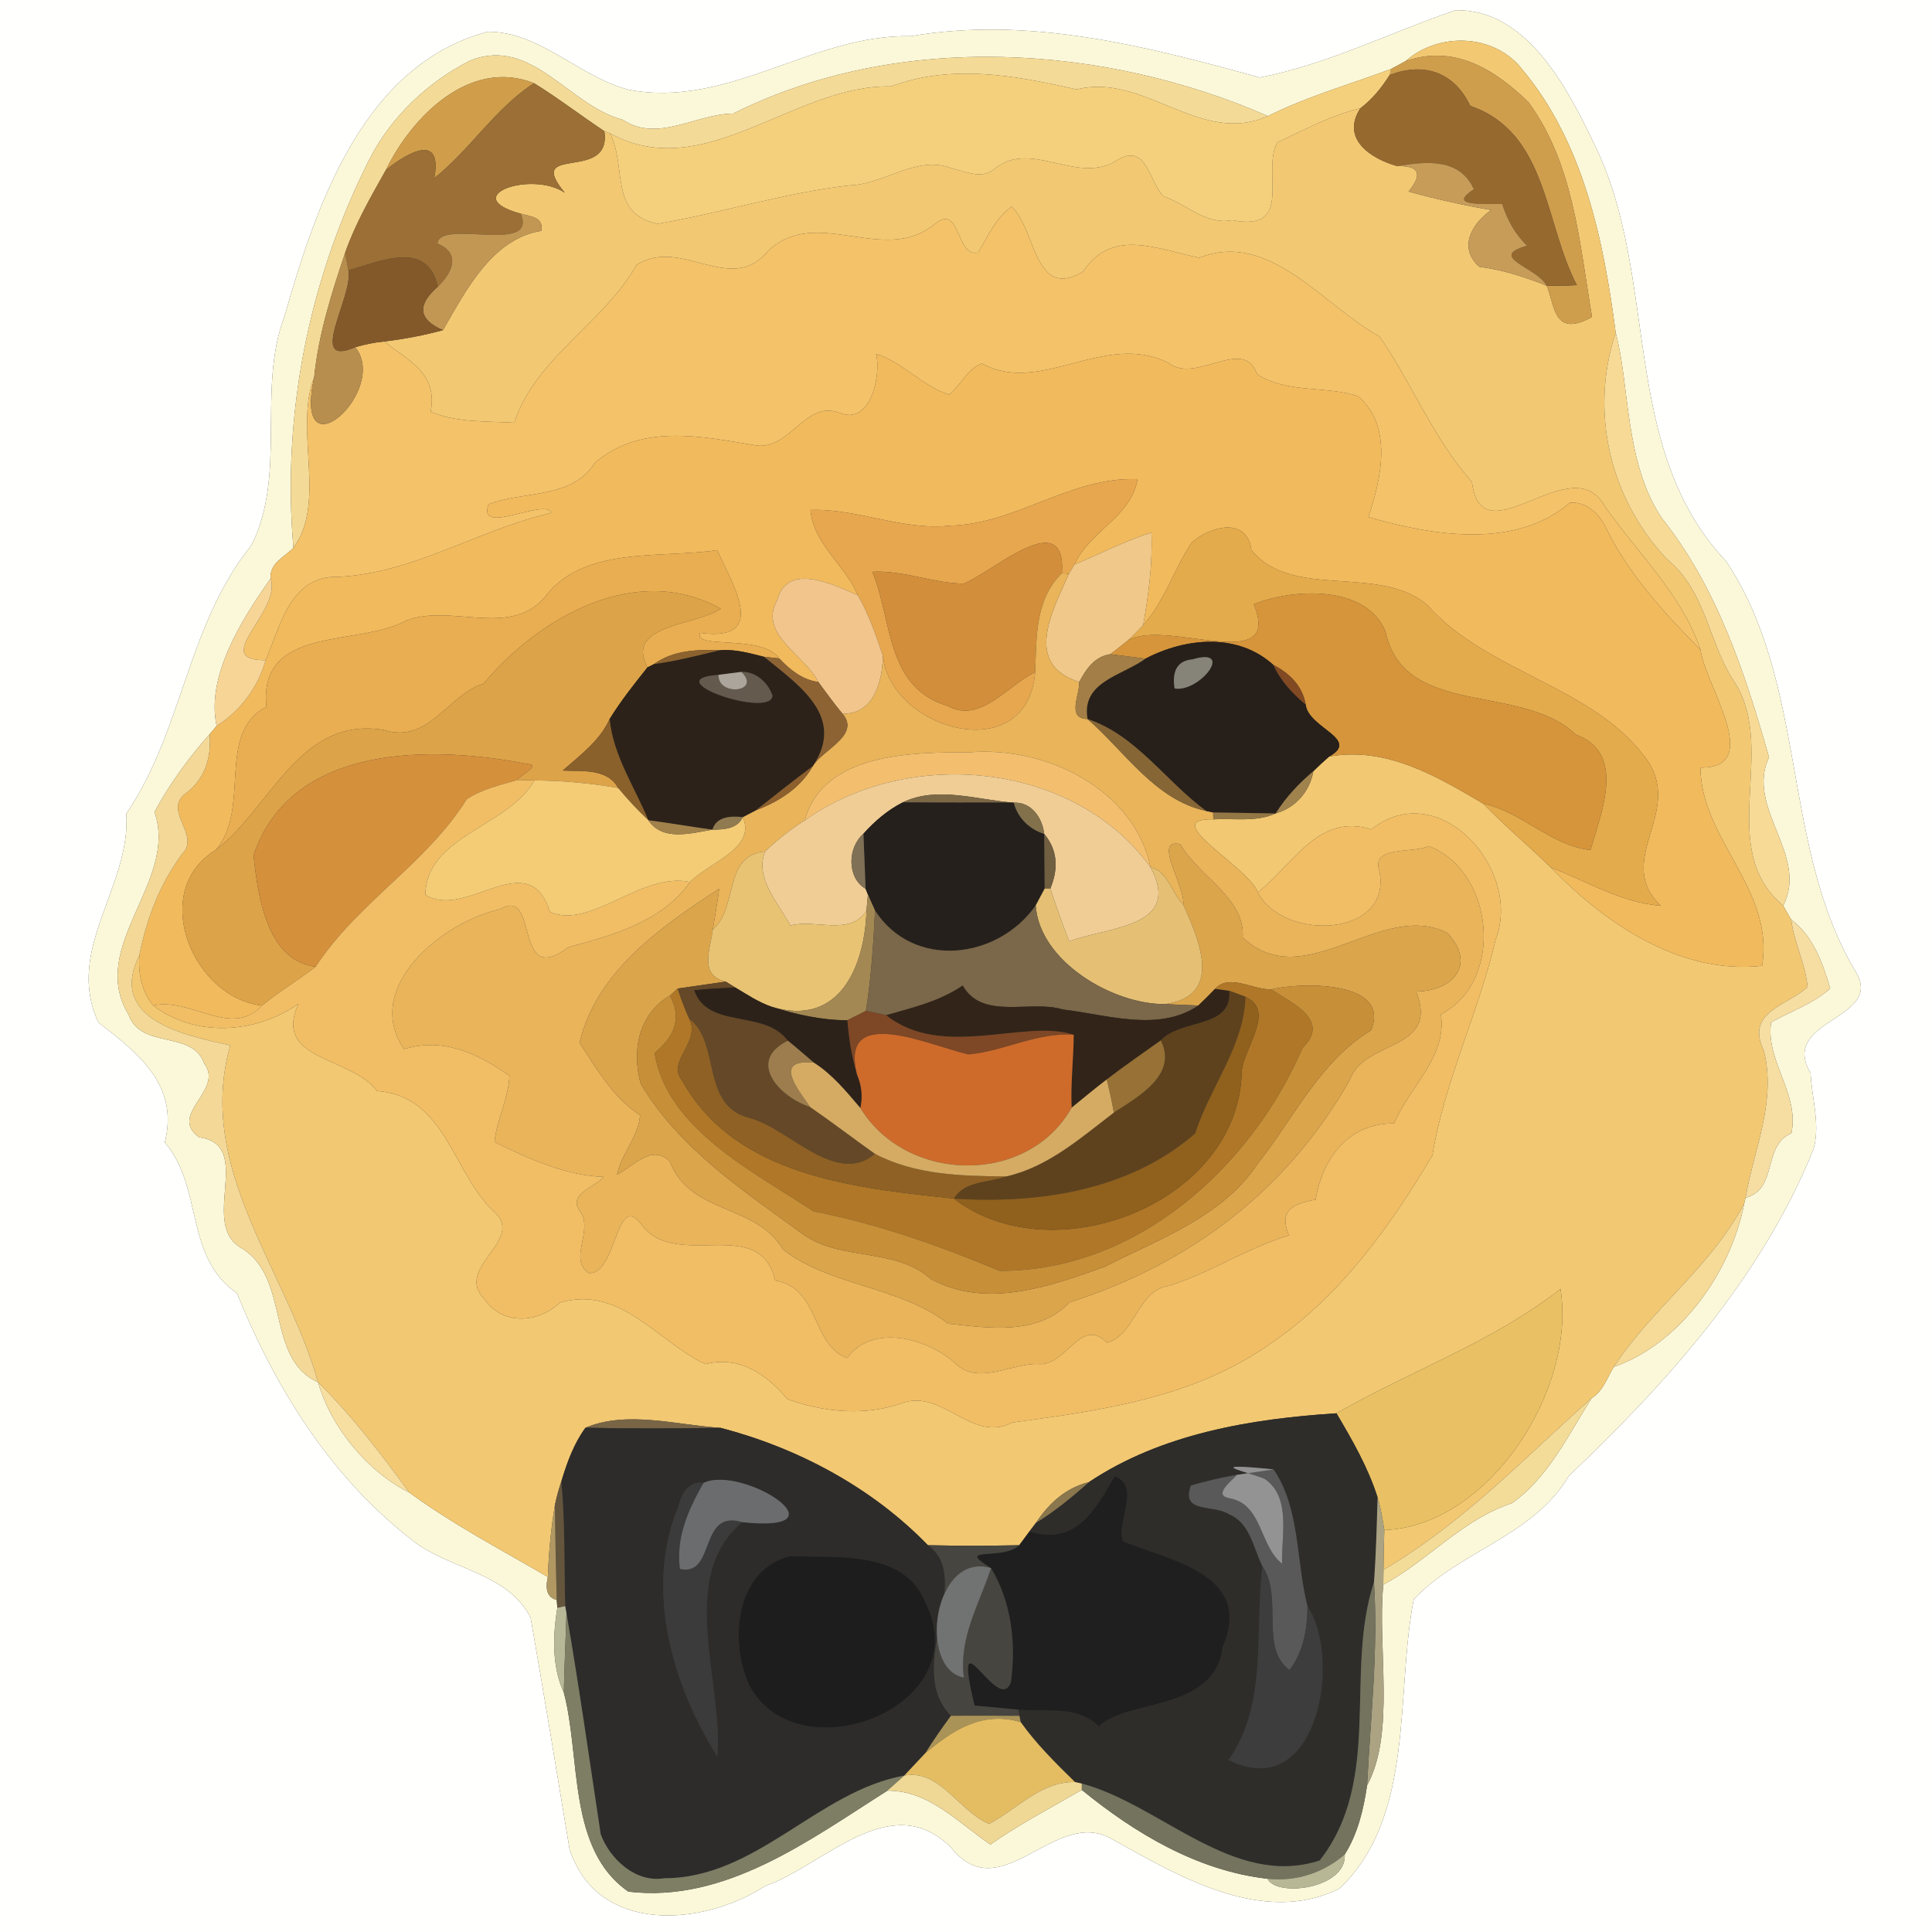 <?xml version="1.0" encoding="UTF-8" ?>
<!DOCTYPE svg PUBLIC "-//W3C//DTD SVG 1.1//EN" "http://www.w3.org/Graphics/SVG/1.1/DTD/svg11.dtd">
<svg width="250pt" height="250pt" viewBox="0 0 250 250" version="1.1" xmlns="http://www.w3.org/2000/svg">
<rect x="0" y="0" width="250" height="250" fill="#333333" stroke="none"/>
<g id="#fffffeff">
<path fill="#fffffe" opacity="1.00" d=" M 0.00 0.00 L 250.00 0.00 L 250.00 250.00 L 0.00 250.00 L 0.00 0.00 M 188.33 1.33 C 179.90 4.21 171.72 8.34 163.01 10.03 C 148.37 5.99 133.22 2.05 117.86 4.68 C 105.12 4.41 94.28 14.07 81.38 11.62 C 74.98 10.00 69.93 4.08 63.11 4.11 C 46.95 8.41 40.93 26.56 36.81 40.93 C 33.22 50.51 37.16 61.37 32.52 70.59 C 24.19 80.87 23.68 94.55 16.34 105.29 C 16.97 114.77 8.33 122.80 12.72 132.29 C 17.79 136.21 23.23 140.38 21.32 147.83 C 26.34 153.65 23.82 162.64 30.66 167.33 C 35.49 179.32 42.62 190.91 52.99 199.01 C 57.76 203.10 65.55 203.28 68.66 209.31 C 70.40 219.30 72.07 229.39 73.71 239.33 C 77.40 250.41 91.04 249.23 99.02 244.04 C 106.66 241.37 115.19 231.35 123.00 239.00 C 129.58 247.31 136.54 233.56 143.99 238.03 C 152.62 242.85 163.52 249.28 173.34 244.37 C 183.15 235.06 180.56 219.01 182.94 206.95 C 188.71 200.77 198.46 198.74 202.99 191.00 C 215.78 178.84 227.96 165.31 234.67 148.70 C 235.57 145.48 234.44 142.14 234.29 138.88 C 230.16 131.89 243.73 131.97 240.21 125.88 C 230.42 109.69 234.01 88.66 223.37 72.64 C 209.46 57.91 214.80 35.87 206.31 18.68 C 202.85 11.43 197.57 1.13 188.33 1.33 Z" />
</g>
<g id="#fbf8d9ff">
<path fill="#fbf8d9" opacity="1.00" d=" M 188.33 1.33 C 197.57 1.13 202.85 11.43 206.31 18.68 C 214.80 35.87 209.46 57.91 223.37 72.64 C 234.01 88.66 230.42 109.69 240.21 125.88 C 243.73 131.97 230.16 131.89 234.29 138.88 C 234.44 142.14 235.57 145.48 234.67 148.70 C 227.96 165.31 215.78 178.84 202.99 191.00 C 198.46 198.74 188.71 200.77 182.94 206.95 C 180.56 219.01 183.15 235.06 173.34 244.37 C 163.52 249.28 152.62 242.85 143.99 238.03 C 136.54 233.56 129.58 247.31 123.00 239.00 C 115.19 231.35 106.66 241.37 99.02 244.04 C 91.04 249.23 77.40 250.41 73.71 239.33 C 72.07 229.39 70.40 219.30 68.66 209.31 C 65.55 203.28 57.76 203.10 52.99 199.01 C 42.62 190.91 35.49 179.32 30.66 167.33 C 23.82 162.64 26.34 153.65 21.32 147.83 C 23.23 140.38 17.79 136.21 12.72 132.29 C 8.33 122.80 16.97 114.77 16.34 105.29 C 23.68 94.55 24.19 80.87 32.52 70.59 C 37.16 61.37 33.22 50.51 36.81 40.93 C 40.93 26.56 46.95 8.41 63.11 4.11 C 69.93 4.08 74.98 10.00 81.38 11.62 C 94.28 14.07 105.12 4.41 117.86 4.68 C 133.22 2.05 148.37 5.99 163.01 10.03 C 171.72 8.34 179.90 4.21 188.33 1.33 M 181.87 7.92 C 181.40 8.17 180.47 8.67 180.01 8.92 C 174.67 10.93 169.18 12.46 164.07 15.02 C 143.04 5.81 116.35 3.95 94.86 14.70 C 90.11 14.72 85.09 18.50 80.61 15.51 C 73.58 13.66 68.80 4.68 60.88 7.82 C 55.37 10.59 50.53 15.17 47.74 20.74 C 39.97 36.14 36.46 53.73 37.97 70.90 C 36.78 72.08 34.84 72.91 35.02 74.87 C 31.03 80.48 26.68 87.63 28.03 93.94 C 27.81 94.21 27.36 94.74 27.13 95.00 C 24.42 98.04 21.93 101.48 19.99 105.06 C 23.13 114.07 11.25 122.43 16.64 131.31 C 18.28 135.86 24.90 133.24 26.43 137.63 C 29.06 141.10 21.67 144.17 25.76 147.17 C 33.10 148.14 25.55 158.59 31.42 161.60 C 37.60 165.63 34.34 175.79 41.16 178.87 C 42.83 184.70 47.50 190.38 52.94 193.12 C 58.64 197.29 65.00 200.61 70.89 204.06 C 70.50 205.77 70.89 206.76 72.04 207.03 L 72.12 208.05 C 71.37 212.56 71.65 216.21 72.96 219.02 C 75.18 227.40 73.40 239.34 81.32 244.78 C 93.89 246.27 104.77 238.08 114.83 231.71 C 120.24 231.67 124.00 235.89 128.17 238.68 C 131.93 236.04 136.01 233.92 139.98 231.61 C 146.89 237.25 154.99 242.09 164.02 243.11 C 165.21 245.56 174.29 244.38 174.01 239.96 C 175.70 237.28 176.44 234.13 176.90 231.03 C 180.61 224.23 178.20 213.15 179.00 205.06 C 184.78 201.95 189.25 196.61 195.63 194.52 C 200.34 191.22 202.94 185.68 205.96 180.91 C 207.42 180.05 207.98 178.26 208.82 176.88 C 217.47 173.88 224.01 164.57 225.70 155.73 L 225.87 154.99 C 230.12 153.87 228.00 148.26 231.81 146.64 C 232.88 141.51 228.43 137.27 229.18 132.29 C 231.73 130.85 234.63 129.90 236.83 127.91 C 235.88 124.66 234.60 121.06 231.78 119.00 C 231.52 118.55 231.00 117.65 230.75 117.19 C 234.10 110.63 225.82 104.54 228.91 97.99 C 225.81 87.03 222.13 75.91 215.01 67.01 C 210.20 59.79 210.89 49.75 209.07 43.06 C 207.52 31.16 204.92 18.51 197.01 9.02 C 193.39 4.32 186.15 4.12 181.87 7.92 Z" />
</g>
<g id="#f2c872ff">
<path fill="#f2c872" opacity="1.00" d=" M 181.87 7.92 C 186.15 4.12 193.39 4.32 197.01 9.02 C 204.92 18.51 207.52 31.16 209.07 43.06 C 205.68 53.26 208.29 64.47 215.68 72.33 C 220.87 76.53 221.03 83.28 224.55 88.42 C 230.01 97.29 221.96 109.84 230.75 117.19 C 231.00 117.65 231.52 118.55 231.78 119.00 C 232.16 121.98 233.62 124.71 233.90 127.70 C 231.37 130.15 225.77 130.83 228.25 136.00 C 229.88 142.58 226.97 148.64 225.87 154.99 L 225.70 155.73 C 221.29 164.08 213.89 169.16 208.82 176.88 C 207.98 178.26 207.42 180.05 205.96 180.91 C 197.30 188.63 189.25 197.15 179.02 203.13 C 179.03 201.41 179.08 199.70 179.13 197.99 C 192.54 197.50 204.00 179.98 201.93 166.78 C 193.14 173.69 182.54 177.36 172.94 182.88 C 161.88 183.59 150.29 185.51 140.90 191.79 C 137.91 192.53 135.73 194.52 134.05 197.06 C 133.84 197.34 133.42 197.90 133.20 198.18 C 132.87 198.62 132.22 199.51 131.89 199.95 C 127.95 200.04 124.01 200.04 120.07 199.95 C 112.83 192.48 103.26 187.37 93.24 184.76 C 87.61 184.42 81.16 182.47 75.76 184.75 C 74.25 186.81 73.37 189.26 72.64 191.69 C 72.30 192.70 72.02 193.73 71.80 194.78 C 71.29 197.84 71.00 200.96 70.89 204.06 C 65.00 200.61 58.64 197.29 52.94 193.12 C 49.32 188.12 45.55 183.22 41.16 178.87 C 37.07 164.30 25.27 151.19 29.80 135.26 C 23.79 133.96 13.90 131.93 18.03 123.62 C 17.85 126.24 18.45 128.41 19.82 130.11 C 25.30 134.29 33.12 133.76 38.62 129.89 C 35.24 137.29 45.39 136.64 48.78 141.17 C 57.84 141.85 58.51 151.92 64.08 156.93 C 67.87 160.61 58.60 164.08 62.75 168.19 C 65.09 171.53 69.68 171.21 72.44 168.56 C 80.27 166.25 85.07 173.59 91.27 176.52 C 95.60 175.37 99.22 177.84 101.88 181.04 C 106.46 182.72 111.89 183.28 116.65 181.59 C 121.91 179.59 125.79 186.84 131.00 184.07 C 142.47 182.53 154.37 180.88 164.16 174.03 C 173.30 167.93 179.81 158.82 185.35 149.52 C 186.93 139.82 191.36 130.97 193.54 121.55 C 197.06 112.58 186.21 100.35 177.46 107.32 C 170.57 105.15 167.34 111.91 162.76 115.46 C 161.55 112.16 149.70 105.85 157.00 106.02 C 159.68 105.87 162.55 106.40 165.07 105.26 C 167.65 104.52 169.49 102.42 169.95 99.79 C 170.61 99.14 171.29 98.51 171.99 97.90 C 179.36 96.56 185.89 100.43 191.93 103.99 C 194.72 106.87 197.79 109.46 200.67 112.24 C 207.71 119.53 217.47 126.16 228.01 124.97 C 229.65 115.09 220.10 108.62 220.03 99.32 C 228.39 99.47 220.60 88.55 220.05 84.10 C 217.61 76.85 211.86 71.56 207.58 65.40 C 203.33 57.89 191.70 72.52 190.47 62.36 C 185.49 56.79 182.77 49.70 178.51 43.54 C 171.24 39.58 164.29 29.75 155.20 33.35 C 149.73 32.27 143.96 29.42 140.16 35.13 C 133.81 39.03 134.04 29.55 130.90 26.74 C 128.84 28.22 127.84 30.58 126.58 32.68 C 123.66 33.35 124.33 26.27 121.01 28.95 C 114.38 34.47 105.71 26.50 99.39 32.47 C 94.54 38.36 88.18 30.58 82.37 34.28 C 78.12 41.84 69.28 46.29 66.55 54.70 C 62.96 54.49 59.00 54.70 55.73 53.28 C 56.68 48.20 52.76 46.64 49.71 44.19 C 52.28 43.88 54.83 43.40 57.32 42.72 C 60.17 37.82 63.59 30.90 70.05 29.87 C 70.37 28.08 68.65 28.01 67.38 27.65 C 59.19 25.41 68.76 22.02 73.09 24.94 C 67.74 18.50 79.23 23.73 78.20 16.97 L 78.93 17.25 C 81.17 21.60 78.74 27.70 85.12 28.95 C 93.43 27.54 101.52 24.94 109.95 23.99 C 114.52 23.84 118.63 20.00 123.16 21.79 C 125.03 22.20 127.10 23.29 128.77 21.78 C 133.57 17.99 139.51 24.11 144.68 20.65 C 148.34 18.53 148.67 23.36 150.51 25.37 C 153.47 26.39 156.09 29.16 159.43 28.49 C 167.61 30.05 163.16 22.27 165.29 18.41 C 168.80 16.80 172.25 14.91 176.03 14.01 C 173.47 17.97 177.36 20.53 180.82 21.50 C 183.91 21.42 183.94 22.73 182.27 24.79 C 185.80 25.76 189.35 26.56 192.97 27.18 C 190.45 28.91 188.65 32.03 191.41 34.52 C 194.42 34.91 197.33 35.84 200.14 36.97 C 201.21 39.43 200.95 43.81 206.01 41.02 C 204.38 31.51 203.67 21.27 197.79 13.23 C 193.44 9.01 188.18 5.69 181.87 7.92 Z" />
</g>
<g id="#f4da97ff">
<path fill="#f4da97" opacity="1.00" d=" M 60.88 7.82 C 68.80 4.68 73.58 13.66 80.61 15.51 C 85.09 18.50 90.11 14.72 94.86 14.70 C 116.35 3.95 143.04 5.81 164.07 15.02 C 155.29 18.94 148.11 9.37 139.32 11.57 C 131.37 9.78 123.25 8.23 115.30 11.18 C 102.75 10.92 91.18 23.97 78.93 17.25 L 78.20 16.97 C 75.14 14.94 72.23 12.69 69.10 10.76 C 60.77 7.47 53.26 15.15 49.95 21.97 C 47.99 25.46 45.97 28.95 44.65 32.74 C 42.90 37.96 41.22 43.25 40.66 48.76 C 38.01 55.70 42.33 64.92 37.97 70.90 C 36.46 53.73 39.97 36.14 47.74 20.74 C 50.53 15.17 55.37 10.59 60.88 7.82 Z" />
</g>
<g id="#cf9e4dff">
<path fill="#cf9e4d" opacity="1.00" d=" M 181.87 7.92 C 188.18 5.69 193.44 9.01 197.79 13.23 C 203.67 21.27 204.38 31.51 206.01 41.02 C 200.95 43.81 201.21 39.43 200.14 36.97 C 201.44 36.99 202.75 36.97 204.05 36.90 C 199.81 28.85 200.30 17.15 190.25 13.70 C 188.23 9.43 184.36 7.95 179.82 9.71 L 180.01 8.92 C 180.47 8.67 181.40 8.17 181.87 7.92 Z" />
</g>
<g id="#f5d07cff">
<path fill="#f5d07c" opacity="1.00" d=" M 115.30 11.18 C 123.25 8.23 131.37 9.78 139.32 11.57 C 148.11 9.37 155.29 18.94 164.07 15.02 C 169.18 12.46 174.67 10.93 180.01 8.92 L 179.82 9.71 C 178.79 11.34 177.57 12.85 176.03 14.01 C 172.25 14.91 168.80 16.80 165.29 18.41 C 163.16 22.27 167.61 30.05 159.43 28.49 C 156.09 29.16 153.47 26.39 150.51 25.37 C 148.67 23.36 148.34 18.53 144.68 20.65 C 139.51 24.11 133.57 17.99 128.77 21.78 C 127.10 23.29 125.03 22.20 123.16 21.79 C 118.63 20.00 114.52 23.84 109.95 23.99 C 101.52 24.94 93.43 27.54 85.12 28.95 C 78.74 27.70 81.17 21.60 78.93 17.25 C 91.18 23.97 102.75 10.92 115.30 11.18 Z" />
</g>
<g id="#96692fff">
<path fill="#96692f" opacity="1.00" d=" M 179.82 9.71 C 184.36 7.95 188.23 9.43 190.25 13.70 C 200.30 17.15 199.81 28.85 204.05 36.90 C 202.75 36.97 201.44 36.99 200.14 36.97 C 198.85 34.55 192.37 33.28 197.60 31.79 C 196.04 30.29 195.04 28.44 194.38 26.40 C 191.29 26.37 187.40 26.64 190.72 24.49 C 188.89 20.45 184.61 20.85 180.82 21.50 C 177.36 20.53 173.47 17.97 176.03 14.01 C 177.57 12.85 178.79 11.34 179.82 9.71 Z" />
</g>
<g id="#d09e4bff">
<path fill="#d09e4b" opacity="1.00" d=" M 49.95 21.97 C 53.26 15.15 60.77 7.47 69.10 10.76 C 64.04 14.05 60.88 19.32 56.20 23.05 C 57.28 17.14 52.80 19.70 49.95 21.97 Z" />
</g>
<g id="#9b6f35ff">
<path fill="#9b6f35" opacity="1.00" d=" M 56.20 23.05 C 60.88 19.32 64.04 14.05 69.10 10.76 C 72.23 12.69 75.14 14.94 78.20 16.97 C 79.23 23.73 67.74 18.50 73.09 24.94 C 68.76 22.02 59.19 25.41 67.38 27.65 C 69.64 33.01 56.94 28.26 56.60 31.51 C 59.67 32.79 58.56 35.27 56.65 37.10 C 55.27 31.07 49.46 33.74 45.09 34.99 C 44.98 34.43 44.76 33.30 44.65 32.74 C 45.97 28.95 47.99 25.46 49.95 21.97 C 52.80 19.70 57.28 17.14 56.20 23.05 Z" />
</g>
<g id="#c79c59ff">
<path fill="#c79c59" opacity="1.00" d=" M 180.82 21.50 C 184.61 20.85 188.89 20.45 190.72 24.49 C 187.40 26.64 191.29 26.37 194.38 26.40 C 195.04 28.44 196.04 30.29 197.60 31.79 C 192.37 33.28 198.85 34.55 200.14 36.97 C 197.33 35.84 194.42 34.91 191.41 34.52 C 188.65 32.03 190.45 28.91 192.97 27.18 C 189.35 26.56 185.80 25.76 182.27 24.79 C 183.94 22.73 183.91 21.42 180.82 21.50 Z" />
</g>
<g id="#f4c269ff">
<path fill="#f4c269" opacity="1.00" d=" M 126.58 32.68 C 127.84 30.58 128.84 28.22 130.90 26.74 C 134.04 29.55 133.81 39.03 140.16 35.13 C 143.96 29.42 149.73 32.27 155.20 33.35 C 164.29 29.75 171.24 39.58 178.51 43.54 C 182.77 49.70 185.49 56.79 190.47 62.36 C 191.70 72.52 203.33 57.89 207.58 65.40 C 211.86 71.56 217.61 76.85 220.05 84.10 C 215.35 79.31 210.72 74.30 207.76 68.21 C 206.93 66.46 205.20 64.85 203.14 65.06 C 196.05 71.15 185.21 69.28 177.06 66.90 C 178.77 61.92 180.26 55.05 175.69 51.25 C 171.41 49.89 166.59 50.93 162.66 48.42 C 160.92 43.41 154.75 49.78 151.17 46.95 C 142.93 42.82 134.65 51.22 127.07 47.04 C 125.20 47.68 124.33 49.84 122.84 51.07 C 119.35 50.00 116.86 46.88 113.37 45.79 C 114.02 48.32 112.79 55.12 108.65 53.42 C 104.22 51.77 102.38 58.03 98.02 57.67 C 90.91 56.51 83.08 54.69 76.96 59.90 C 74.05 64.59 67.83 63.48 63.22 65.25 C 61.68 69.48 70.55 64.36 71.35 66.37 C 61.55 68.63 52.94 74.59 42.66 74.68 C 37.34 75.30 36.16 81.36 34.37 85.43 C 27.02 85.47 36.46 79.18 35.02 74.87 C 34.84 72.91 36.78 72.08 37.97 70.90 C 42.33 64.92 38.01 55.70 40.66 48.76 C 37.80 61.96 50.47 50.52 45.97 44.93 C 47.19 44.57 48.44 44.31 49.71 44.19 C 52.76 46.64 56.68 48.20 55.73 53.28 C 59.00 54.70 62.96 54.49 66.55 54.70 C 69.28 46.29 78.12 41.84 82.37 34.28 C 88.18 30.58 94.54 38.36 99.39 32.47 C 105.71 26.50 114.38 34.47 121.01 28.95 C 124.33 26.27 123.66 33.35 126.58 32.68 Z" />
</g>
<g id="#c29754ff">
<path fill="#c29754" opacity="1.00" d=" M 67.38 27.65 C 68.65 28.01 70.37 28.08 70.05 29.87 C 63.59 30.90 60.17 37.82 57.32 42.72 C 53.98 41.28 54.06 39.36 56.65 37.10 C 58.56 35.27 59.67 32.79 56.60 31.51 C 56.94 28.26 69.64 33.01 67.38 27.65 Z" />
</g>
<g id="#b78e4eff">
<path fill="#b78e4e" opacity="1.00" d=" M 40.66 48.76 C 41.22 43.25 42.90 37.96 44.65 32.74 C 44.76 33.30 44.98 34.43 45.09 34.99 C 45.74 38.36 39.60 47.69 45.97 44.93 C 50.47 50.52 37.80 61.96 40.66 48.76 Z" />
</g>
<g id="#83592aff">
<path fill="#83592a" opacity="1.00" d=" M 45.09 34.99 C 49.46 33.74 55.27 31.07 56.65 37.10 C 54.06 39.36 53.98 41.28 57.32 42.72 C 54.83 43.40 52.28 43.88 49.71 44.19 C 48.44 44.31 47.19 44.57 45.97 44.93 C 39.60 47.69 45.74 38.36 45.09 34.99 Z" />
</g>
<g id="#f7da96ff">
<path fill="#f7da96" opacity="1.00" d=" M 209.07 43.06 C 210.89 49.75 210.20 59.79 215.01 67.01 C 222.13 75.91 225.81 87.03 228.91 97.99 C 225.82 104.54 234.10 110.63 230.75 117.19 C 221.96 109.84 230.01 97.29 224.55 88.42 C 221.03 83.28 220.87 76.53 215.68 72.33 C 208.29 64.47 205.68 53.26 209.07 43.06 Z" />
</g>
<g id="#f1ba5dff">
<path fill="#f1ba5d" opacity="1.00" d=" M 113.37 45.79 C 116.86 46.88 119.35 50.00 122.84 51.07 C 124.33 49.84 125.20 47.68 127.07 47.04 C 134.65 51.22 142.93 42.82 151.17 46.95 C 154.75 49.78 160.92 43.41 162.66 48.42 C 166.59 50.93 171.41 49.89 175.69 51.25 C 180.26 55.05 178.77 61.92 177.06 66.90 C 185.21 69.28 196.05 71.15 203.14 65.06 C 205.20 64.85 206.93 66.46 207.76 68.21 C 210.72 74.30 215.35 79.31 220.05 84.10 C 220.60 88.55 228.39 99.47 220.03 99.32 C 220.10 108.62 229.65 115.09 228.01 124.97 C 217.47 126.16 207.71 119.53 200.67 112.24 C 205.35 114.05 209.81 116.81 214.92 117.20 C 208.82 111.42 217.60 105.37 213.34 98.66 C 206.70 88.86 192.54 87.17 184.70 78.30 C 178.45 72.94 167.16 77.68 161.93 71.17 C 161.34 66.79 156.55 68.10 154.18 70.23 C 151.91 73.67 150.70 77.79 147.93 80.89 C 148.62 76.94 149.16 72.93 148.99 68.91 C 145.56 70.00 142.35 71.67 139.04 73.05 C 140.96 68.74 146.36 66.91 147.20 62.01 C 138.60 61.64 131.48 67.82 122.97 68.02 C 116.80 68.70 111.00 65.78 104.88 65.99 C 105.22 70.37 109.37 73.14 111.01 77.03 C 107.73 75.58 101.87 72.75 100.58 77.63 C 98.06 82.10 104.14 84.71 105.89 88.25 C 103.81 87.96 102.23 86.67 100.83 85.20 C 98.58 81.98 89.73 84.11 90.58 81.89 C 99.81 83.17 94.49 75.16 92.82 71.19 C 85.36 72.31 75.40 70.56 70.38 77.42 C 65.81 82.49 58.23 78.08 52.53 80.31 C 46.32 83.73 33.42 80.84 34.47 91.46 C 27.90 94.90 32.53 104.50 27.96 109.95 C 19.13 115.35 25.02 129.16 33.91 130.12 C 29.92 134.40 24.64 129.01 19.82 130.11 C 18.45 128.41 17.85 126.24 18.03 123.62 C 18.98 118.84 20.68 114.39 23.60 110.45 C 25.92 108.11 21.27 105.09 23.80 102.84 C 26.41 100.99 27.37 98.29 27.13 95.00 C 27.36 94.74 27.81 94.21 28.03 93.94 C 31.14 91.95 33.37 88.97 34.37 85.43 C 36.16 81.36 37.34 75.30 42.66 74.68 C 52.94 74.59 61.55 68.63 71.35 66.37 C 70.55 64.36 61.68 69.48 63.22 65.25 C 67.83 63.48 74.05 64.59 76.96 59.90 C 83.08 54.69 90.91 56.51 98.02 57.67 C 102.38 58.03 104.22 51.77 108.65 53.42 C 112.79 55.12 114.02 48.32 113.37 45.79 Z" />
</g>
<g id="#e7a74eff">
<path fill="#e7a74e" opacity="1.00" d=" M 122.97 68.02 C 131.48 67.82 138.60 61.64 147.20 62.01 C 146.36 66.91 140.96 68.74 139.04 73.05 C 138.85 73.35 138.49 73.96 138.31 74.26 L 137.41 74.16 C 137.99 65.24 128.29 74.17 124.69 75.52 C 120.76 75.49 116.89 73.77 112.88 73.99 C 115.51 80.33 114.58 88.94 122.64 91.35 C 126.85 93.69 130.44 88.64 133.95 86.97 C 132.94 99.51 115.21 94.44 114.24 84.85 C 113.36 82.17 112.40 79.49 111.01 77.03 C 109.37 73.14 105.22 70.37 104.88 65.99 C 111.00 65.78 116.80 68.70 122.97 68.02 Z" />
</g>
<g id="#e4ab4cff">
<path fill="#e4ab4c" opacity="1.00" d=" M 154.18 70.23 C 156.55 68.10 161.34 66.79 161.93 71.17 C 167.16 77.68 178.45 72.94 184.70 78.30 C 192.54 87.17 206.70 88.86 213.34 98.66 C 217.60 105.37 208.82 111.42 214.92 117.20 C 209.81 116.81 205.35 114.05 200.67 112.24 C 197.79 109.46 194.72 106.87 191.93 103.99 C 196.94 105.06 200.76 109.47 205.81 109.99 C 207.21 105.12 210.45 97.43 203.93 95.07 C 196.80 88.28 181.67 93.01 179.27 81.68 C 176.73 75.69 167.47 76.11 162.24 78.18 C 166.05 87.62 150.74 79.91 145.92 82.90 C 146.61 82.25 147.28 81.58 147.93 80.89 C 150.70 77.79 151.91 73.67 154.18 70.23 Z" />
</g>
<g id="#f0c889ff">
<path fill="#f0c889" opacity="1.00" d=" M 139.04 73.05 C 142.35 71.67 145.56 70.00 148.99 68.91 C 149.16 72.93 148.62 76.94 147.93 80.89 C 147.28 81.58 146.61 82.25 145.92 82.90 C 145.18 83.49 144.44 84.07 143.70 84.65 C 141.64 84.94 140.56 86.56 139.65 88.25 C 132.35 85.94 136.19 79.07 138.31 74.26 C 138.49 73.96 138.85 73.35 139.04 73.05 Z" />
</g>
<g id="#d28e3aff">
<path fill="#d28e3a" opacity="1.00" d=" M 124.69 75.52 C 128.29 74.17 137.99 65.24 137.41 74.16 C 133.92 77.61 134.13 82.40 133.95 86.97 C 130.44 88.64 126.85 93.69 122.64 91.35 C 114.58 88.94 115.51 80.33 112.88 73.99 C 116.89 73.77 120.76 75.49 124.69 75.52 Z" />
</g>
<g id="#e9ae51ff">
<path fill="#e9ae51" opacity="1.00" d=" M 70.38 77.42 C 75.40 70.56 85.36 72.31 92.82 71.19 C 94.49 75.16 99.81 83.17 90.58 81.89 C 89.73 84.11 98.58 81.98 100.83 85.20 C 100.34 85.14 99.36 85.04 98.87 84.99 C 97.02 84.53 95.15 83.98 93.22 84.14 C 90.17 84.04 87.12 84.12 84.60 85.95 L 83.78 86.36 C 80.83 80.79 89.83 81.03 93.27 78.78 C 82.34 72.65 69.75 79.89 62.57 88.46 C 57.80 90.01 55.55 96.29 49.65 94.46 C 38.75 92.62 35.01 104.60 27.96 109.95 C 32.53 104.50 27.90 94.90 34.47 91.46 C 33.42 80.84 46.32 83.73 52.53 80.31 C 58.23 78.08 65.81 82.49 70.38 77.42 Z" />
</g>
<g id="#e9b45aff">
<path fill="#e9b45a" opacity="1.00" d=" M 137.41 74.16 L 138.31 74.26 C 136.19 79.07 132.35 85.94 139.65 88.25 C 139.73 89.93 137.97 92.98 140.73 93.04 C 145.56 97.24 149.46 103.52 156.09 104.94 L 156.98 105.13 L 157.00 106.02 C 149.70 105.85 161.55 112.16 162.76 115.46 C 166.12 121.92 180.24 121.24 178.49 112.70 C 177.36 109.37 182.83 110.48 184.89 109.48 C 193.36 112.74 194.73 126.95 186.45 131.26 C 187.29 136.73 182.35 140.68 180.40 145.37 C 174.40 145.34 171.14 149.96 170.24 155.23 C 167.29 155.77 165.44 156.60 166.78 159.86 C 161.37 161.50 156.64 164.70 151.25 166.39 C 147.15 166.97 146.94 172.79 143.21 173.75 C 139.97 170.32 138.04 176.59 134.58 176.52 C 131.10 176.24 126.67 179.40 123.62 176.42 C 119.99 173.14 112.86 171.23 109.63 175.73 C 104.93 174.02 106.13 166.65 100.30 165.70 C 98.35 157.22 87.88 164.26 83.25 158.78 C 79.68 153.48 79.91 165.02 76.19 164.73 C 73.51 162.99 76.78 159.26 75.11 156.83 C 73.33 154.54 76.87 153.71 78.11 152.29 C 73.30 152.13 68.46 150.00 63.99 147.77 C 64.27 144.84 65.80 142.17 65.92 139.21 C 61.86 136.34 57.38 134.19 52.28 135.76 C 46.86 127.82 57.17 119.31 64.68 117.66 C 69.88 114.54 66.30 128.10 73.57 122.55 C 79.29 121.03 85.74 119.22 89.29 114.13 C 91.50 111.73 97.95 109.78 96.10 105.74 C 96.53 105.51 97.40 105.06 97.83 104.84 C 100.79 103.73 103.60 101.94 105.18 99.13 C 106.44 97.01 111.41 95.13 109.01 92.35 C 113.10 92.45 114.20 88.14 114.24 84.85 C 115.21 94.44 132.94 99.51 133.95 86.97 C 134.13 82.40 133.92 77.61 137.41 74.16 M 104.14 106.16 C 102.28 107.30 100.60 108.70 99.00 110.17 C 93.52 110.74 95.59 117.38 92.24 120.28 C 92.51 118.52 92.85 116.77 93.06 115.01 C 85.55 119.90 77.23 125.64 74.99 134.92 C 77.21 138.33 79.34 142.04 82.83 144.30 C 82.64 147.03 80.44 149.28 79.84 151.98 C 81.99 150.93 84.35 147.94 86.68 150.31 C 89.36 157.23 97.86 155.72 101.33 161.69 C 107.58 166.50 116.35 166.39 122.69 171.28 C 127.95 171.84 134.25 172.86 138.41 168.52 C 154.31 163.43 166.66 153.82 174.66 139.75 C 176.50 134.42 186.30 136.14 183.26 128.30 C 188.04 128.24 191.08 124.78 187.29 120.73 C 178.72 116.36 168.86 128.88 160.80 121.31 C 161.15 116.19 155.16 113.49 152.72 109.23 C 149.08 108.45 153.41 114.67 153.11 117.06 C 151.65 115.60 151.03 112.60 148.90 112.26 C 146.72 102.12 135.39 96.52 125.42 97.35 C 118.05 97.35 106.53 97.39 104.14 106.16 Z" />
</g>
<g id="#f6d597ff">
<path fill="#f6d597" opacity="1.00" d=" M 28.03 93.94 C 26.68 87.63 31.03 80.48 35.02 74.87 C 36.46 79.18 27.02 85.47 34.37 85.43 C 33.37 88.97 31.14 91.95 28.03 93.94 Z" />
</g>
<g id="#f1c58bff">
<path fill="#f1c58b" opacity="1.00" d=" M 100.58 77.63 C 101.87 72.75 107.73 75.58 111.01 77.03 C 112.40 79.49 113.36 82.17 114.24 84.85 C 114.20 88.14 113.10 92.45 109.01 92.35 C 107.92 91.03 106.91 89.64 105.89 88.25 C 104.14 84.71 98.06 82.10 100.58 77.63 Z" />
</g>
<g id="#dda348ff">
<path fill="#dda348" opacity="1.00" d=" M 62.57 88.46 C 69.75 79.89 82.34 72.65 93.27 78.78 C 89.83 81.03 80.83 80.79 83.78 86.36 C 82.06 88.52 80.34 90.68 78.89 93.03 C 77.60 95.88 75.08 97.71 72.81 99.71 C 75.33 99.83 78.60 99.41 79.98 101.96 C 76.41 101.35 72.78 101.00 69.15 100.99 C 68.60 100.97 67.50 100.94 66.95 100.93 C 67.25 100.30 70.18 98.99 68.21 98.85 C 55.98 96.46 37.69 96.15 32.81 110.67 C 33.35 115.78 34.48 124.33 40.85 125.09 C 38.59 126.84 36.13 128.31 33.91 130.12 C 25.02 129.16 19.13 115.35 27.96 109.95 C 35.01 104.60 38.75 92.62 49.65 94.46 C 55.55 96.29 57.80 90.01 62.57 88.46 Z" />
</g>
<g id="#d6953bff">
<path fill="#d6953b" opacity="1.00" d=" M 162.24 78.18 C 167.47 76.11 176.73 75.69 179.27 81.68 C 181.67 93.01 196.80 88.28 203.93 95.07 C 210.45 97.43 207.21 105.12 205.81 109.99 C 200.76 109.47 196.94 105.06 191.93 103.99 C 185.89 100.43 179.36 96.56 171.99 97.90 C 176.10 95.62 169.28 94.21 168.96 91.18 C 168.55 88.78 166.87 87.11 164.77 86.04 C 160.16 81.85 153.42 82.51 148.22 85.23 C 146.71 85.04 145.20 84.85 143.70 84.65 C 144.44 84.07 145.18 83.49 145.92 82.90 C 150.74 79.91 166.05 87.62 162.24 78.18 Z" />
</g>
<g id="#271f19ff">
<path fill="#271f19" opacity="1.00" d=" M 148.22 85.23 C 153.42 82.51 160.16 81.85 164.77 86.04 C 165.70 88.10 167.25 89.75 168.96 91.18 C 169.28 94.21 176.10 95.62 171.99 97.90 C 171.29 98.51 170.61 99.14 169.95 99.79 C 168.07 101.37 166.38 103.17 165.07 105.26 C 162.37 105.21 159.67 105.17 156.98 105.13 L 156.09 104.94 C 150.89 101.16 147.01 95.11 140.73 93.04 C 139.88 88.19 145.19 87.45 148.22 85.23 M 154.30 85.32 C 152.12 85.51 151.68 87.15 151.99 89.09 C 155.20 89.65 159.88 83.67 154.30 85.32 Z" />
</g>
<g id="#8c632eff">
<path fill="#8c632e" opacity="1.00" d=" M 84.60 85.95 C 87.12 84.12 90.17 84.04 93.22 84.14 C 90.36 84.82 87.52 85.56 84.60 85.95 Z" />
</g>
<g id="#2c2219ff">
<path fill="#2c2219" opacity="1.00" d=" M 93.22 84.14 C 95.15 83.98 97.02 84.53 98.87 84.99 C 103.53 88.77 109.44 92.78 105.18 99.13 C 102.70 100.99 100.26 102.91 97.83 104.84 C 97.40 105.06 96.53 105.51 96.10 105.74 C 94.65 105.56 92.67 105.64 92.19 107.36 C 89.42 106.98 86.67 106.50 83.90 106.14 C 82.12 101.82 79.34 97.77 78.89 93.03 C 80.34 90.68 82.06 88.52 83.78 86.36 L 84.60 85.95 C 87.52 85.56 90.36 84.82 93.22 84.14 M 99.96 90.01 C 99.40 88.33 97.79 86.87 95.94 86.94 C 95.19 87.04 93.71 87.23 92.97 87.32 C 84.70 87.90 99.79 93.04 99.96 90.01 Z" />
</g>
<g id="#8e6334ff">
<path fill="#8e6334" opacity="1.00" d=" M 98.87 84.99 C 99.36 85.04 100.34 85.14 100.83 85.20 C 102.23 86.67 103.81 87.96 105.89 88.25 C 106.91 89.64 107.92 91.03 109.01 92.35 C 111.41 95.13 106.44 97.01 105.18 99.13 C 109.44 92.78 103.53 88.77 98.87 84.99 Z" />
</g>
<g id="#a37e46ff">
<path fill="#a37e46" opacity="1.00" d=" M 139.65 88.25 C 140.56 86.56 141.64 84.94 143.70 84.65 C 145.20 84.85 146.71 85.04 148.22 85.23 C 145.19 87.45 139.88 88.19 140.73 93.04 C 137.97 92.98 139.73 89.93 139.65 88.25 Z" />
</g>
<g id="#868479ff">
<path fill="#868479" opacity="1.00" d=" M 154.30 85.32 C 159.88 83.67 155.20 89.65 151.99 89.09 C 151.68 87.15 152.12 85.51 154.30 85.32 Z" />
</g>
<g id="#814a22ff">
<path fill="#814a22" opacity="1.00" d=" M 164.77 86.04 C 166.87 87.11 168.55 88.78 168.96 91.18 C 167.25 89.75 165.70 88.10 164.77 86.04 Z" />
</g>
<g id="#645a4dff">
<path fill="#645a4d" opacity="1.00" d=" M 99.96 90.01 C 99.79 93.04 84.70 87.90 92.97 87.32 C 92.87 90.19 98.61 89.56 95.94 86.94 C 97.79 86.87 99.40 88.33 99.96 90.01 Z" />
</g>
<g id="#aba59bff">
<path fill="#aba59b" opacity="1.00" d=" M 92.97 87.32 C 93.71 87.23 95.19 87.04 95.94 86.94 C 98.61 89.56 92.87 90.19 92.97 87.32 Z" />
</g>
<g id="#8a602bff">
<path fill="#8a602b" opacity="1.00" d=" M 72.81 99.71 C 75.08 97.71 77.60 95.88 78.89 93.03 C 79.34 97.77 82.12 101.82 83.90 106.14 C 82.50 104.84 81.20 103.43 79.98 101.96 C 78.60 99.41 75.33 99.83 72.81 99.71 Z" />
</g>
<g id="#876636ff">
<path fill="#876636" opacity="1.00" d=" M 140.73 93.04 C 147.01 95.11 150.89 101.16 156.09 104.94 C 149.46 103.52 145.56 97.24 140.73 93.04 Z" />
</g>
<g id="#f3d897ff">
<path fill="#f3d897" opacity="1.00" d=" M 19.99 105.06 C 21.93 101.48 24.42 98.04 27.13 95.00 C 27.37 98.29 26.41 100.99 23.80 102.84 C 21.27 105.09 25.92 108.11 23.60 110.45 C 20.68 114.39 18.98 118.84 18.03 123.62 C 13.90 131.93 23.79 133.96 29.80 135.26 C 25.27 151.19 37.07 164.30 41.16 178.87 C 34.34 175.79 37.60 165.63 31.42 161.60 C 25.55 158.59 33.10 148.14 25.76 147.17 C 21.67 144.17 29.06 141.10 26.43 137.63 C 24.90 133.24 18.28 135.86 16.64 131.31 C 11.25 122.43 23.13 114.07 19.99 105.06 Z" />
</g>
<g id="#d5903cff">
<path fill="#d5903c" opacity="1.00" d=" M 32.81 110.67 C 37.69 96.15 55.98 96.46 68.21 98.85 C 70.18 98.99 67.25 100.30 66.95 100.93 C 64.71 101.59 62.37 102.11 60.40 103.41 C 55.17 111.78 46.26 116.81 40.85 125.09 C 34.48 124.33 33.35 115.78 32.81 110.67 Z" />
</g>
<g id="#f3bf6fff">
<path fill="#f3bf6f" opacity="1.00" d=" M 104.14 106.16 C 106.53 97.39 118.05 97.35 125.42 97.35 C 135.39 96.52 146.72 102.12 148.90 112.26 C 139.02 98.51 117.54 96.59 104.14 106.16 Z" />
</g>
<g id="#8d5f2dff">
<path fill="#8d5f2d" opacity="1.00" d=" M 97.83 104.84 C 100.26 102.91 102.70 100.99 105.18 99.13 C 103.60 101.94 100.79 103.73 97.83 104.84 Z" />
</g>
<g id="#f0cd95ff">
<path fill="#f0cd95" opacity="1.00" d=" M 104.14 106.16 C 117.54 96.59 139.02 98.51 148.90 112.26 C 153.04 120.04 143.36 119.92 138.34 121.81 C 137.48 119.55 136.68 117.28 135.91 114.99 C 137.04 112.25 136.78 109.89 135.12 107.91 C 134.89 105.84 133.48 103.76 131.18 103.86 C 126.52 103.53 121.26 101.66 116.81 103.83 C 114.86 104.82 113.18 106.26 111.73 107.88 C 109.63 109.71 109.60 113.61 112.01 115.01 L 112.31 115.76 C 112.26 116.28 112.17 117.33 112.12 117.85 C 110.03 121.17 105.51 118.89 102.26 119.76 C 100.74 116.80 97.62 113.72 99.00 110.17 C 100.60 108.70 102.28 107.30 104.14 106.16 Z" />
</g>
<g id="#a0824dff">
<path fill="#a0824d" opacity="1.00" d=" M 165.07 105.26 C 166.38 103.17 168.07 101.37 169.95 99.79 C 169.49 102.42 167.65 104.52 165.07 105.26 Z" />
</g>
<g id="#f1be65ff">
<path fill="#f1be65" opacity="1.00" d=" M 60.40 103.41 C 62.37 102.11 64.71 101.59 66.95 100.93 C 67.50 100.94 68.60 100.97 69.15 100.99 C 65.78 107.00 55.16 108.12 55.04 115.79 C 60.40 119.09 68.35 109.21 71.17 118.00 C 76.44 120.34 83.00 112.78 89.29 114.13 C 85.74 119.22 79.29 121.03 73.57 122.55 C 66.30 128.10 69.88 114.54 64.68 117.66 C 57.17 119.31 46.86 127.82 52.28 135.76 C 57.38 134.19 61.86 136.34 65.92 139.21 C 65.80 142.17 64.27 144.84 63.99 147.77 C 68.46 150.00 73.30 152.13 78.11 152.29 C 76.87 153.71 73.33 154.54 75.11 156.83 C 76.78 159.26 73.51 162.99 76.19 164.73 C 79.91 165.02 79.68 153.48 83.25 158.78 C 87.88 164.26 98.35 157.22 100.30 165.70 C 106.13 166.65 104.93 174.02 109.63 175.73 C 112.86 171.23 119.99 173.14 123.62 176.42 C 126.67 179.40 131.10 176.24 134.58 176.52 C 138.04 176.59 139.97 170.32 143.21 173.75 C 146.94 172.79 147.15 166.97 151.25 166.39 C 156.64 164.70 161.37 161.50 166.78 159.86 C 165.44 156.60 167.29 155.77 170.24 155.23 C 171.14 149.96 174.40 145.34 180.40 145.37 C 182.35 140.68 187.29 136.73 186.45 131.26 C 194.73 126.95 193.36 112.74 184.89 109.48 C 182.83 110.48 177.36 109.37 178.49 112.70 C 180.24 121.24 166.12 121.92 162.76 115.46 C 167.34 111.91 170.57 105.15 177.46 107.32 C 186.21 100.35 197.06 112.58 193.54 121.55 C 191.36 130.97 186.93 139.82 185.35 149.52 C 179.81 158.82 173.30 167.93 164.16 174.03 C 154.37 180.88 142.47 182.53 131.00 184.07 C 125.79 186.84 121.91 179.59 116.65 181.59 C 111.89 183.28 106.46 182.72 101.88 181.04 C 99.22 177.84 95.60 175.37 91.27 176.52 C 85.07 173.59 80.27 166.25 72.44 168.56 C 69.68 171.21 65.09 171.53 62.75 168.19 C 58.60 164.08 67.87 160.61 64.08 156.93 C 58.51 151.92 57.84 141.85 48.78 141.17 C 45.39 136.64 35.24 137.29 38.62 129.89 C 33.12 133.76 25.30 134.29 19.82 130.11 C 24.64 129.01 29.92 134.40 33.91 130.12 C 36.13 128.31 38.59 126.84 40.85 125.09 C 46.26 116.81 55.17 111.78 60.40 103.41 Z" />
</g>
<g id="#f4cc76ff">
<path fill="#f4cc76" opacity="1.00" d=" M 69.15 100.99 C 72.78 101.00 76.41 101.35 79.98 101.96 C 81.20 103.43 82.50 104.84 83.90 106.14 C 85.73 108.90 89.39 107.82 92.19 107.36 C 93.61 107.34 95.45 107.27 96.10 105.74 C 97.95 109.78 91.50 111.73 89.29 114.13 C 83.00 112.78 76.44 120.34 71.17 118.00 C 68.35 109.21 60.40 119.09 55.04 115.79 C 55.16 108.12 65.78 107.00 69.15 100.99 Z" />
</g>
<g id="#7c6845ff">
<path fill="#7c6845" opacity="1.00" d=" M 116.81 103.83 C 121.26 101.66 126.52 103.53 131.18 103.86 C 126.39 103.86 121.60 103.88 116.81 103.83 Z" />
</g>
<g id="#25201cff">
<path fill="#25201c" opacity="1.00" d=" M 111.73 107.88 C 113.18 106.26 114.86 104.82 116.81 103.83 C 121.60 103.88 126.39 103.86 131.18 103.86 C 131.69 105.84 133.19 107.30 135.12 107.91 C 135.13 109.68 135.16 113.21 135.18 114.98 C 134.89 115.52 134.31 116.61 134.02 117.16 C 129.12 124.16 118.20 125.50 113.23 117.82 C 113.00 117.31 112.54 116.28 112.31 115.76 L 112.01 115.01 C 111.94 113.23 111.80 109.66 111.73 107.88 Z" />
</g>
<g id="#83714cff">
<path fill="#83714c" opacity="1.00" d=" M 131.18 103.86 C 133.48 103.76 134.89 105.84 135.12 107.91 C 133.19 107.30 131.69 105.84 131.18 103.86 Z" />
</g>
<g id="#937744ff">
<path fill="#937744" opacity="1.00" d=" M 156.98 105.13 C 159.67 105.17 162.37 105.21 165.07 105.26 C 162.55 106.40 159.68 105.87 157.00 106.02 L 156.98 105.13 Z" />
</g>
<g id="#a2824bff">
<path fill="#a2824b" opacity="1.00" d=" M 83.90 106.14 C 86.67 106.50 89.42 106.98 92.19 107.36 C 89.39 107.82 85.73 108.90 83.90 106.14 Z" />
</g>
<g id="#907a4fff">
<path fill="#907a4f" opacity="1.00" d=" M 92.19 107.36 C 92.67 105.64 94.65 105.56 96.10 105.74 C 95.45 107.27 93.61 107.34 92.19 107.36 Z" />
</g>
<g id="#807055ff">
<path fill="#807055" opacity="1.00" d=" M 112.01 115.01 C 109.60 113.61 109.63 109.71 111.73 107.88 C 111.80 109.66 111.94 113.23 112.01 115.01 Z" />
</g>
<g id="#705f40ff">
<path fill="#705f40" opacity="1.00" d=" M 135.12 107.91 C 136.78 109.89 137.04 112.25 135.91 114.99 L 135.18 114.98 C 135.16 113.21 135.13 109.68 135.12 107.91 Z" />
</g>
<g id="#dba54cff">
<path fill="#dba54c" opacity="1.00" d=" M 153.11 117.06 C 153.41 114.67 149.08 108.45 152.72 109.23 C 155.16 113.49 161.15 116.19 160.80 121.31 C 168.86 128.88 178.72 116.36 187.29 120.73 C 191.08 124.78 188.04 128.24 183.26 128.30 C 186.30 136.14 176.50 134.42 174.66 139.75 C 166.66 153.82 154.31 163.43 138.41 168.52 C 134.25 172.86 127.95 171.84 122.69 171.28 C 116.35 166.39 107.58 166.50 101.33 161.69 C 97.86 155.72 89.36 157.23 86.68 150.31 C 84.35 147.94 81.99 150.93 79.84 151.98 C 80.44 149.28 82.64 147.03 82.83 144.30 C 79.34 142.04 77.21 138.33 74.99 134.92 C 77.23 125.64 85.55 119.90 93.06 115.01 C 92.85 116.77 92.51 118.52 92.24 120.28 C 91.91 122.82 90.42 126.21 93.91 127.02 C 92.35 127.24 89.24 127.69 87.68 127.92 C 87.43 128.15 86.93 128.61 86.68 128.84 C 82.58 131.24 81.72 136.06 82.92 140.26 C 87.97 148.76 96.37 154.19 104.15 159.89 C 109.04 163.16 115.91 161.45 120.45 165.50 C 127.64 169.42 135.89 166.44 142.97 163.91 C 149.95 160.33 158.18 157.47 162.69 150.65 C 167.42 144.72 170.75 137.35 177.41 133.33 C 180.10 126.83 168.28 127.09 164.50 128.02 C 162.14 128.11 159.07 125.94 157.24 127.95 C 156.53 128.69 155.81 129.41 155.07 130.11 C 153.63 130.05 152.18 129.99 150.74 129.93 C 158.28 128.88 155.25 121.81 153.11 117.06 Z" />
</g>
<g id="#e8c373ff">
<path fill="#e8c373" opacity="1.00" d=" M 92.24 120.28 C 95.59 117.38 93.52 110.74 99.00 110.17 C 97.62 113.72 100.74 116.80 102.26 119.76 C 105.51 118.89 110.03 121.17 112.12 117.85 C 111.91 124.88 108.71 133.01 99.81 130.26 C 98.14 129.68 96.67 128.69 95.16 127.79 C 94.85 127.60 94.22 127.21 93.91 127.02 C 90.42 126.21 91.91 122.82 92.24 120.28 Z" />
</g>
<g id="#e5c074ff">
<path fill="#e5c074" opacity="1.00" d=" M 148.90 112.26 C 151.03 112.60 151.65 115.60 153.11 117.06 C 155.25 121.81 158.28 128.88 150.74 129.93 C 143.85 129.96 134.48 124.32 134.02 117.16 C 134.31 116.61 134.89 115.52 135.18 114.98 L 135.91 114.99 C 136.68 117.28 137.48 119.55 138.34 121.81 C 143.36 119.92 153.04 120.04 148.90 112.26 Z" />
</g>
<g id="#a38853ff">
<path fill="#a38853" opacity="1.00" d=" M 112.31 115.76 C 112.54 116.28 113.00 117.31 113.23 117.82 C 113.02 122.16 112.73 126.51 112.05 130.81 C 111.46 131.11 110.26 131.72 109.66 132.02 C 106.30 132.02 103.00 131.27 99.81 130.26 C 108.71 133.01 111.91 124.88 112.12 117.85 C 112.17 117.33 112.26 116.28 112.31 115.76 Z" />
</g>
<g id="#7b6749ff">
<path fill="#7b6749" opacity="1.00" d=" M 113.23 117.82 C 118.20 125.50 129.12 124.16 134.02 117.16 C 134.48 124.32 143.85 129.96 150.74 129.93 C 152.18 129.99 153.63 130.05 155.07 130.11 C 149.91 133.62 143.16 131.27 137.54 130.63 C 133.38 129.32 127.15 132.09 124.57 127.53 C 121.61 129.57 118.10 130.39 114.68 131.37 C 114.03 131.23 112.71 130.95 112.05 130.81 C 112.73 126.51 113.02 122.16 113.23 117.82 Z" />
</g>
<g id="#f6dda2ff">
<path fill="#f6dda2" opacity="1.00" d=" M 231.78 119.00 C 234.60 121.06 235.88 124.66 236.83 127.91 C 234.63 129.90 231.73 130.85 229.18 132.29 C 228.43 137.27 232.88 141.51 231.81 146.64 C 228.00 148.26 230.12 153.87 225.87 154.99 C 226.97 148.64 229.88 142.58 228.25 136.00 C 225.77 130.83 231.37 130.15 233.90 127.70 C 233.62 124.71 232.16 121.98 231.78 119.00 Z" />
</g>
<g id="#644827ff">
<path fill="#644827" opacity="1.00" d=" M 87.68 127.92 C 89.24 127.69 92.35 127.24 93.91 127.02 C 94.22 127.21 94.85 127.60 95.16 127.79 C 93.38 127.86 91.61 127.95 89.84 128.14 C 91.62 133.24 98.90 130.53 101.95 134.66 C 96.54 137.33 100.87 141.96 104.83 143.25 C 107.67 145.21 110.41 147.31 113.22 149.31 C 108.18 153.50 102.28 146.19 97.20 144.72 C 90.51 143.19 93.39 134.95 89.16 131.80 C 88.59 130.53 88.11 129.23 87.68 127.92 Z" />
</g>
<g id="#322418ff">
<path fill="#322418" opacity="1.00" d=" M 114.68 131.37 C 118.10 130.39 121.61 129.57 124.57 127.53 C 127.15 132.09 133.38 129.32 137.54 130.63 C 143.16 131.27 149.91 133.62 155.07 130.11 C 155.81 129.41 156.53 128.69 157.24 127.95 C 157.69 128.02 158.60 128.15 159.06 128.21 C 159.50 133.14 152.80 131.80 150.21 134.62 C 147.87 136.30 145.49 137.92 143.21 139.68 C 141.67 140.86 140.18 142.10 138.67 143.33 C 138.52 140.18 138.92 137.04 138.94 133.90 C 132.58 131.79 121.92 137.16 114.68 131.37 Z" />
</g>
<g id="#af7727ff">
<path fill="#af7727" opacity="1.00" d=" M 157.24 127.95 C 159.07 125.94 162.14 128.11 164.50 128.02 C 167.15 129.82 172.26 131.96 168.56 135.59 C 161.83 151.16 146.95 164.54 129.33 164.44 C 121.46 161.15 113.67 158.41 105.27 156.74 C 97.50 151.63 86.29 146.08 84.70 136.25 C 87.14 134.27 88.34 131.84 86.68 128.84 C 86.93 128.61 87.43 128.15 87.68 127.92 C 88.11 129.23 88.59 130.53 89.16 131.80 C 90.79 134.73 86.26 137.37 88.21 139.72 C 95.07 152.26 110.75 153.72 123.43 155.10 C 136.26 164.96 160.33 155.70 160.68 138.66 C 160.92 135.56 165.14 130.81 161.16 128.99 C 160.63 128.80 159.58 128.41 159.06 128.21 C 158.60 128.15 157.69 128.02 157.24 127.95 Z" />
</g>
<g id="#c78f38ff">
<path fill="#c78f38" opacity="1.00" d=" M 164.50 128.02 C 168.28 127.09 180.10 126.83 177.41 133.33 C 170.75 137.35 167.42 144.72 162.69 150.65 C 158.18 157.47 149.95 160.33 142.97 163.91 C 135.89 166.44 127.64 169.42 120.45 165.50 C 115.91 161.45 109.04 163.16 104.15 159.89 C 96.37 154.19 87.97 148.76 82.92 140.26 C 81.72 136.06 82.58 131.24 86.68 128.84 C 88.34 131.84 87.14 134.27 84.70 136.25 C 86.29 146.08 97.50 151.63 105.27 156.74 C 113.67 158.41 121.46 161.15 129.33 164.44 C 146.95 164.54 161.83 151.16 168.56 135.59 C 172.26 131.96 167.15 129.82 164.50 128.02 Z" />
</g>
<g id="#2d2219ff">
<path fill="#2d2219" opacity="1.00" d=" M 89.84 128.14 C 91.61 127.95 93.38 127.86 95.16 127.79 C 96.67 128.69 98.14 129.68 99.81 130.26 C 103.00 131.27 106.30 132.02 109.66 132.02 C 109.82 134.43 110.24 136.80 110.92 139.11 C 111.50 140.47 111.66 141.92 111.33 143.38 C 109.51 141.24 107.71 139.03 105.32 137.51 C 104.19 136.56 103.10 135.58 101.95 134.66 C 98.90 130.53 91.62 133.24 89.84 128.14 Z" />
</g>
<g id="#5e421dff">
<path fill="#5e421d" opacity="1.00" d=" M 159.06 128.21 C 159.58 128.41 160.63 128.80 161.16 128.99 C 160.96 135.41 156.56 140.67 154.65 146.66 C 146.14 154.08 134.37 155.80 123.43 155.10 C 124.86 152.76 127.86 153.07 130.21 152.23 C 135.63 151.00 139.84 147.25 144.13 143.97 C 147.25 141.94 152.45 139.10 150.21 134.62 C 152.80 131.80 159.50 133.14 159.06 128.21 Z" />
</g>
<g id="#90601dff">
<path fill="#90601d" opacity="1.00" d=" M 161.16 128.99 C 165.14 130.81 160.92 135.56 160.68 138.66 C 160.33 155.70 136.26 164.96 123.43 155.10 C 134.37 155.80 146.14 154.08 154.65 146.66 C 156.56 140.67 160.96 135.41 161.16 128.99 Z" />
</g>
<g id="#7e4725ff">
<path fill="#7e4725" opacity="1.00" d=" M 109.66 132.02 C 110.26 131.72 111.46 131.11 112.05 130.81 C 112.71 130.95 114.03 131.23 114.68 131.37 C 121.92 137.16 132.58 131.79 138.94 133.90 C 134.19 133.56 129.87 136.05 125.32 136.44 C 120.45 135.37 108.50 129.74 110.92 139.11 C 110.24 136.80 109.82 134.43 109.66 132.02 Z" />
</g>
<g id="#8f6124ff">
<path fill="#8f6124" opacity="1.00" d=" M 89.16 131.80 C 93.39 134.95 90.51 143.19 97.20 144.72 C 102.28 146.19 108.18 153.50 113.22 149.31 C 118.45 152.05 124.42 152.18 130.21 152.23 C 127.86 153.07 124.86 152.76 123.43 155.10 C 110.75 153.72 95.07 152.26 88.21 139.72 C 86.26 137.37 90.79 134.73 89.16 131.80 Z" />
</g>
<g id="#ce6b2bff">
<path fill="#ce6b2b" opacity="1.00" d=" M 110.92 139.11 C 108.50 129.74 120.45 135.37 125.32 136.44 C 129.87 136.05 134.19 133.56 138.94 133.90 C 138.92 137.04 138.52 140.18 138.67 143.33 C 133.01 153.41 117.36 153.18 111.33 143.38 C 111.66 141.92 111.50 140.47 110.92 139.11 Z" />
</g>
<g id="#9d7d4dff">
<path fill="#9d7d4d" opacity="1.00" d=" M 104.83 143.25 C 100.87 141.96 96.54 137.33 101.95 134.66 C 103.10 135.58 104.19 136.56 105.32 137.51 C 100.00 137.00 103.15 140.82 104.83 143.25 Z" />
</g>
<g id="#977135ff">
<path fill="#977135" opacity="1.00" d=" M 143.21 139.68 C 145.49 137.92 147.87 136.30 150.21 134.62 C 152.45 139.10 147.25 141.94 144.13 143.97 C 143.87 142.53 143.56 141.10 143.21 139.68 Z" />
</g>
<g id="#d5ab63ff">
<path fill="#d5ab63" opacity="1.00" d=" M 104.83 143.25 C 103.15 140.82 100.00 137.00 105.32 137.51 C 107.71 139.03 109.51 141.24 111.33 143.38 C 117.36 153.18 133.01 153.41 138.67 143.33 C 140.18 142.10 141.67 140.86 143.21 139.68 C 143.56 141.10 143.87 142.53 144.13 143.97 C 139.84 147.25 135.63 151.00 130.21 152.23 C 124.42 152.18 118.45 152.05 113.22 149.31 C 110.41 147.31 107.67 145.21 104.83 143.25 Z" />
</g>
<g id="#f5da98ff">
<path fill="#f5da98" opacity="1.00" d=" M 208.82 176.88 C 213.89 169.16 221.29 164.08 225.70 155.73 C 224.01 164.57 217.47 173.88 208.82 176.88 Z" />
</g>
<g id="#e9c063ff">
<path fill="#e9c063" opacity="1.00" d=" M 172.94 182.88 C 182.54 177.36 193.14 173.69 201.93 166.78 C 204.00 179.98 192.54 197.50 179.13 197.99 C 178.90 196.57 178.68 195.14 178.26 193.77 C 177.04 189.90 174.99 186.36 172.94 182.88 Z" />
</g>
<g id="#f7dea1ff">
<path fill="#f7dea1" opacity="1.00" d=" M 41.16 178.87 C 45.55 183.22 49.32 188.12 52.94 193.12 C 47.50 190.38 42.83 184.70 41.16 178.87 Z" />
</g>
<g id="#f3db98ff">
<path fill="#f3db98" opacity="1.00" d=" M 179.02 203.13 C 189.25 197.15 197.30 188.63 205.96 180.91 C 202.94 185.68 200.34 191.22 195.63 194.52 C 189.25 196.61 184.78 201.95 179.00 205.06 C 179.00 204.58 179.01 203.61 179.02 203.13 Z" />
</g>
<g id="#2e2d2aff">
<path fill="#2e2d2a" opacity="1.00" d=" M 140.90 191.79 C 150.29 185.51 161.88 183.59 172.94 182.88 C 174.99 186.36 177.04 189.90 178.26 193.77 C 178.15 197.41 178.06 201.09 177.79 204.74 C 173.94 216.40 178.95 230.27 170.77 240.74 C 159.63 244.40 150.19 233.51 139.98 230.79 L 139.10 230.59 C 136.60 228.15 134.11 225.69 132.08 222.84 L 131.92 222.03 L 131.78 221.23 C 135.36 221.54 139.42 220.62 142.21 223.40 C 145.69 219.83 157.25 221.52 158.20 213.13 C 162.30 203.70 151.37 201.93 145.34 199.47 C 144.32 197.05 147.73 192.41 144.26 191.01 C 141.76 195.28 139.33 200.04 133.20 198.18 C 133.42 197.90 133.84 197.34 134.05 197.06 C 136.51 195.55 138.75 193.71 140.90 191.79 M 163.35 202.67 C 162.33 211.15 164.07 220.60 158.97 227.75 C 170.49 233.46 173.72 214.71 169.19 207.85 C 167.71 202.11 168.25 195.17 164.80 190.14 Z" />
</g>
<g id="#786546ff">
<path fill="#786546" opacity="1.00" d=" M 75.76 184.75 C 81.16 182.47 87.61 184.42 93.24 184.76 C 87.41 184.85 81.58 184.88 75.76 184.75 Z" />
</g>
<g id="#2d2c2aff">
<path fill="#2d2c2a" opacity="1.00" d=" M 72.64 191.69 C 73.37 189.26 74.25 186.81 75.76 184.75 C 81.58 184.88 87.41 184.85 93.24 184.76 C 103.26 187.37 112.83 192.48 120.07 199.95 C 126.22 204.31 116.90 215.78 123.05 222.02 C 121.89 223.60 120.77 225.20 119.74 226.85 C 118.82 227.82 117.92 228.79 117.01 229.76 C 105.82 231.77 97.89 243.06 85.94 243.04 C 82.27 243.67 78.91 240.56 77.73 237.34 C 76.29 227.81 74.94 218.24 73.30 208.74 L 73.14 207.83 C 73.00 202.44 73.13 197.06 72.64 191.69 M 87.80 194.87 C 83.35 205.52 86.96 217.97 92.82 227.29 C 93.63 217.73 87.53 204.01 96.05 196.97 C 109.97 198.44 96.09 189.52 91.04 191.88 C 89.12 191.58 88.19 193.28 87.80 194.87 M 102.28 201.36 C 95.18 203.04 94.33 212.41 96.95 218.05 C 103.09 229.81 126.59 220.99 119.73 207.33 C 116.97 200.53 108.27 201.63 102.28 201.36 Z" />
</g>
<g id="#595959ff">
<path fill="#595959" opacity="1.00" d=" M 163.67 191.38 C 161.60 190.46 155.10 189.18 164.80 190.14 C 168.25 195.17 167.71 202.11 169.19 207.85 C 169.17 210.77 168.69 213.74 166.85 216.11 C 162.94 213.19 166.09 206.64 163.35 202.67 C 162.18 200.31 161.77 197.08 159.04 195.95 C 157.01 194.62 152.76 195.90 154.10 192.22 C 156.06 191.66 158.05 191.18 160.06 190.84 C 159.48 191.53 156.98 193.37 158.91 193.84 C 163.41 194.52 162.87 199.93 165.90 202.35 C 165.77 199.02 167.14 193.73 163.67 191.38 Z" />
</g>
<g id="#1f1f1fff">
<path fill="#1f1f1f" opacity="1.00" d=" M 144.26 191.01 C 147.73 192.41 144.32 197.05 145.34 199.47 C 151.37 201.93 162.30 203.70 158.20 213.13 C 157.25 221.52 145.69 219.83 142.21 223.40 C 139.42 220.62 135.36 221.54 131.78 221.23 C 130.36 221.10 127.52 220.83 126.10 220.70 C 123.03 207.92 129.17 222.17 130.81 217.67 C 131.50 212.61 130.88 207.32 128.24 202.91 C 123.39 199.97 129.72 202.01 131.89 199.95 C 132.22 199.51 132.87 198.62 133.20 198.18 C 139.33 200.04 141.76 195.28 144.26 191.01 Z" />
</g>
<g id="#939393ff">
<path fill="#939393" opacity="1.00" d=" M 164.80 190.14 C 155.10 189.18 161.60 190.46 163.67 191.38 C 167.14 193.73 165.77 199.02 165.90 202.35 C 162.87 199.93 163.41 194.52 158.91 193.84 C 156.98 193.37 159.48 191.53 160.06 190.84 Z" />
</g>
<g id="#64553dff">
<path fill="#64553d" opacity="1.00" d=" M 71.80 194.78 C 72.02 193.73 72.30 192.70 72.64 191.69 C 73.13 197.06 73.00 202.44 73.14 207.83 L 72.12 208.05 L 72.04 207.03 C 71.93 202.94 71.85 198.86 71.80 194.78 Z" />
</g>
<g id="#3b3b3bff">
<path fill="#3b3b3b" opacity="1.00" d=" M 87.80 194.87 C 88.19 193.28 89.12 191.58 91.04 191.88 C 89.10 195.29 87.44 198.92 87.98 203.02 C 92.67 204.07 90.35 195.23 96.05 196.97 C 87.53 204.01 93.63 217.73 92.82 227.29 C 86.96 217.97 83.35 205.52 87.80 194.87 Z" />
</g>
<g id="#6b6c6dff">
<path fill="#6b6c6d" opacity="1.00" d=" M 91.04 191.88 C 96.09 189.52 109.97 198.44 96.05 196.97 C 90.35 195.23 92.67 204.07 87.98 203.02 C 87.44 198.92 89.10 195.29 91.04 191.88 Z" />
</g>
<g id="#8a774dff">
<path fill="#8a774d" opacity="1.00" d=" M 134.05 197.06 C 135.73 194.52 137.91 192.53 140.90 191.79 C 138.75 193.71 136.51 195.55 134.05 197.06 Z" />
</g>
<g id="#aba382ff">
<path fill="#aba382" opacity="1.00" d=" M 178.26 193.77 C 178.68 195.14 178.90 196.57 179.13 197.99 C 179.08 199.70 179.03 201.41 179.02 203.13 C 179.01 203.61 179.00 204.58 179.00 205.06 C 178.20 213.15 180.61 224.23 176.90 231.03 C 177.34 222.27 178.36 213.52 177.79 204.74 C 178.06 201.09 178.15 197.41 178.26 193.77 Z" />
</g>
<g id="#b19863ff">
<path fill="#b19863" opacity="1.00" d=" M 70.89 204.06 C 71.00 200.96 71.29 197.84 71.80 194.78 C 71.85 198.86 71.93 202.94 72.04 207.03 C 70.89 206.76 70.50 205.77 70.89 204.06 Z" />
</g>
<g id="#47453fff">
<path fill="#47453f" opacity="1.00" d=" M 120.07 199.95 C 124.01 200.04 127.95 200.04 131.89 199.95 C 129.72 202.01 123.39 199.97 128.24 202.91 C 120.77 200.67 118.72 215.99 124.73 217.08 C 124.04 211.92 126.73 207.57 128.24 202.91 C 130.88 207.32 131.50 212.61 130.81 217.67 C 129.17 222.17 123.03 207.92 126.10 220.70 C 127.52 220.83 130.36 221.10 131.78 221.23 L 131.92 222.03 C 128.95 222.00 126.01 222.01 123.05 222.02 C 116.90 215.78 126.22 204.31 120.07 199.95 Z" />
</g>
<g id="#1d1d1dff">
<path fill="#1d1d1d" opacity="1.00" d=" M 102.28 201.36 C 108.27 201.63 116.97 200.53 119.73 207.33 C 126.59 220.99 103.09 229.81 96.95 218.05 C 94.33 212.41 95.18 203.04 102.28 201.36 Z" />
</g>
<g id="#717272ff">
<path fill="#717272" opacity="1.00" d=" M 124.73 217.08 C 118.72 215.99 120.77 200.67 128.24 202.91 C 126.73 207.57 124.04 211.92 124.73 217.08 Z" />
</g>
<g id="#3d3d3dff">
<path fill="#3d3d3d" opacity="1.00" d=" M 163.35 202.67 C 166.09 206.64 162.94 213.19 166.85 216.11 C 168.69 213.74 169.17 210.77 169.19 207.85 C 173.72 214.71 170.49 233.46 158.97 227.75 C 164.07 220.60 162.33 211.15 163.35 202.67 Z" />
</g>
<g id="#73735eff">
<path fill="#73735e" opacity="1.00" d=" M 170.77 240.74 C 178.95 230.27 173.94 216.40 177.79 204.74 C 178.36 213.52 177.34 222.27 176.90 231.03 C 176.44 234.13 175.70 237.28 174.01 239.96 C 171.23 242.35 167.75 243.50 164.02 243.11 C 154.99 242.09 146.89 237.25 139.98 231.61 L 139.98 230.79 C 150.19 233.51 159.63 244.40 170.77 240.74 Z" />
</g>
<g id="#b7b897ff">
<path fill="#b7b897" opacity="1.00" d=" M 72.12 208.05 L 73.14 207.83 L 73.30 208.74 C 73.20 212.15 73.02 215.59 72.96 219.02 C 71.65 216.21 71.37 212.56 72.12 208.05 Z" />
</g>
<g id="#7e7e65ff">
<path fill="#7e7e65" opacity="1.00" d=" M 73.30 208.74 C 74.94 218.24 76.29 227.81 77.73 237.34 C 78.91 240.56 82.27 243.67 85.94 243.04 C 97.89 243.06 105.82 231.77 117.01 229.76 C 116.29 230.41 115.56 231.06 114.83 231.71 C 104.77 238.08 93.89 246.27 81.32 244.78 C 73.40 239.34 75.18 227.40 72.96 219.02 C 73.02 215.59 73.20 212.15 73.30 208.74 Z" />
</g>
<g id="#aa9357ff">
<path fill="#aa9357" opacity="1.00" d=" M 123.05 222.02 C 126.01 222.01 128.95 222.00 131.92 222.03 L 132.08 222.84 C 127.07 221.35 123.24 223.93 119.74 226.85 C 120.77 225.20 121.89 223.60 123.05 222.02 Z" />
</g>
<g id="#e4bd63ff">
<path fill="#e4bd63" opacity="1.00" d=" M 119.74 226.85 C 123.24 223.93 127.07 221.35 132.08 222.84 C 134.11 225.69 136.60 228.15 139.10 230.59 C 134.65 230.54 131.66 234.07 127.99 236.01 C 124.09 234.41 121.65 228.89 117.01 229.76 C 117.92 228.79 118.82 227.82 119.74 226.85 Z" />
</g>
<g id="#efd795ff">
<path fill="#efd795" opacity="1.00" d=" M 117.01 229.76 C 121.65 228.89 124.09 234.41 127.99 236.01 C 131.66 234.07 134.65 230.54 139.10 230.59 L 139.98 230.79 L 139.98 231.61 C 136.01 233.92 131.93 236.04 128.17 238.68 C 124.00 235.89 120.24 231.67 114.83 231.71 C 115.56 231.06 116.29 230.41 117.01 229.76 Z" />
</g>
<g id="#b7b795ff">
<path fill="#b7b795" opacity="1.00" d=" M 164.02 243.11 C 167.75 243.50 171.23 242.35 174.01 239.96 C 174.29 244.38 165.21 245.56 164.02 243.11 Z" />
</g>
</svg>
